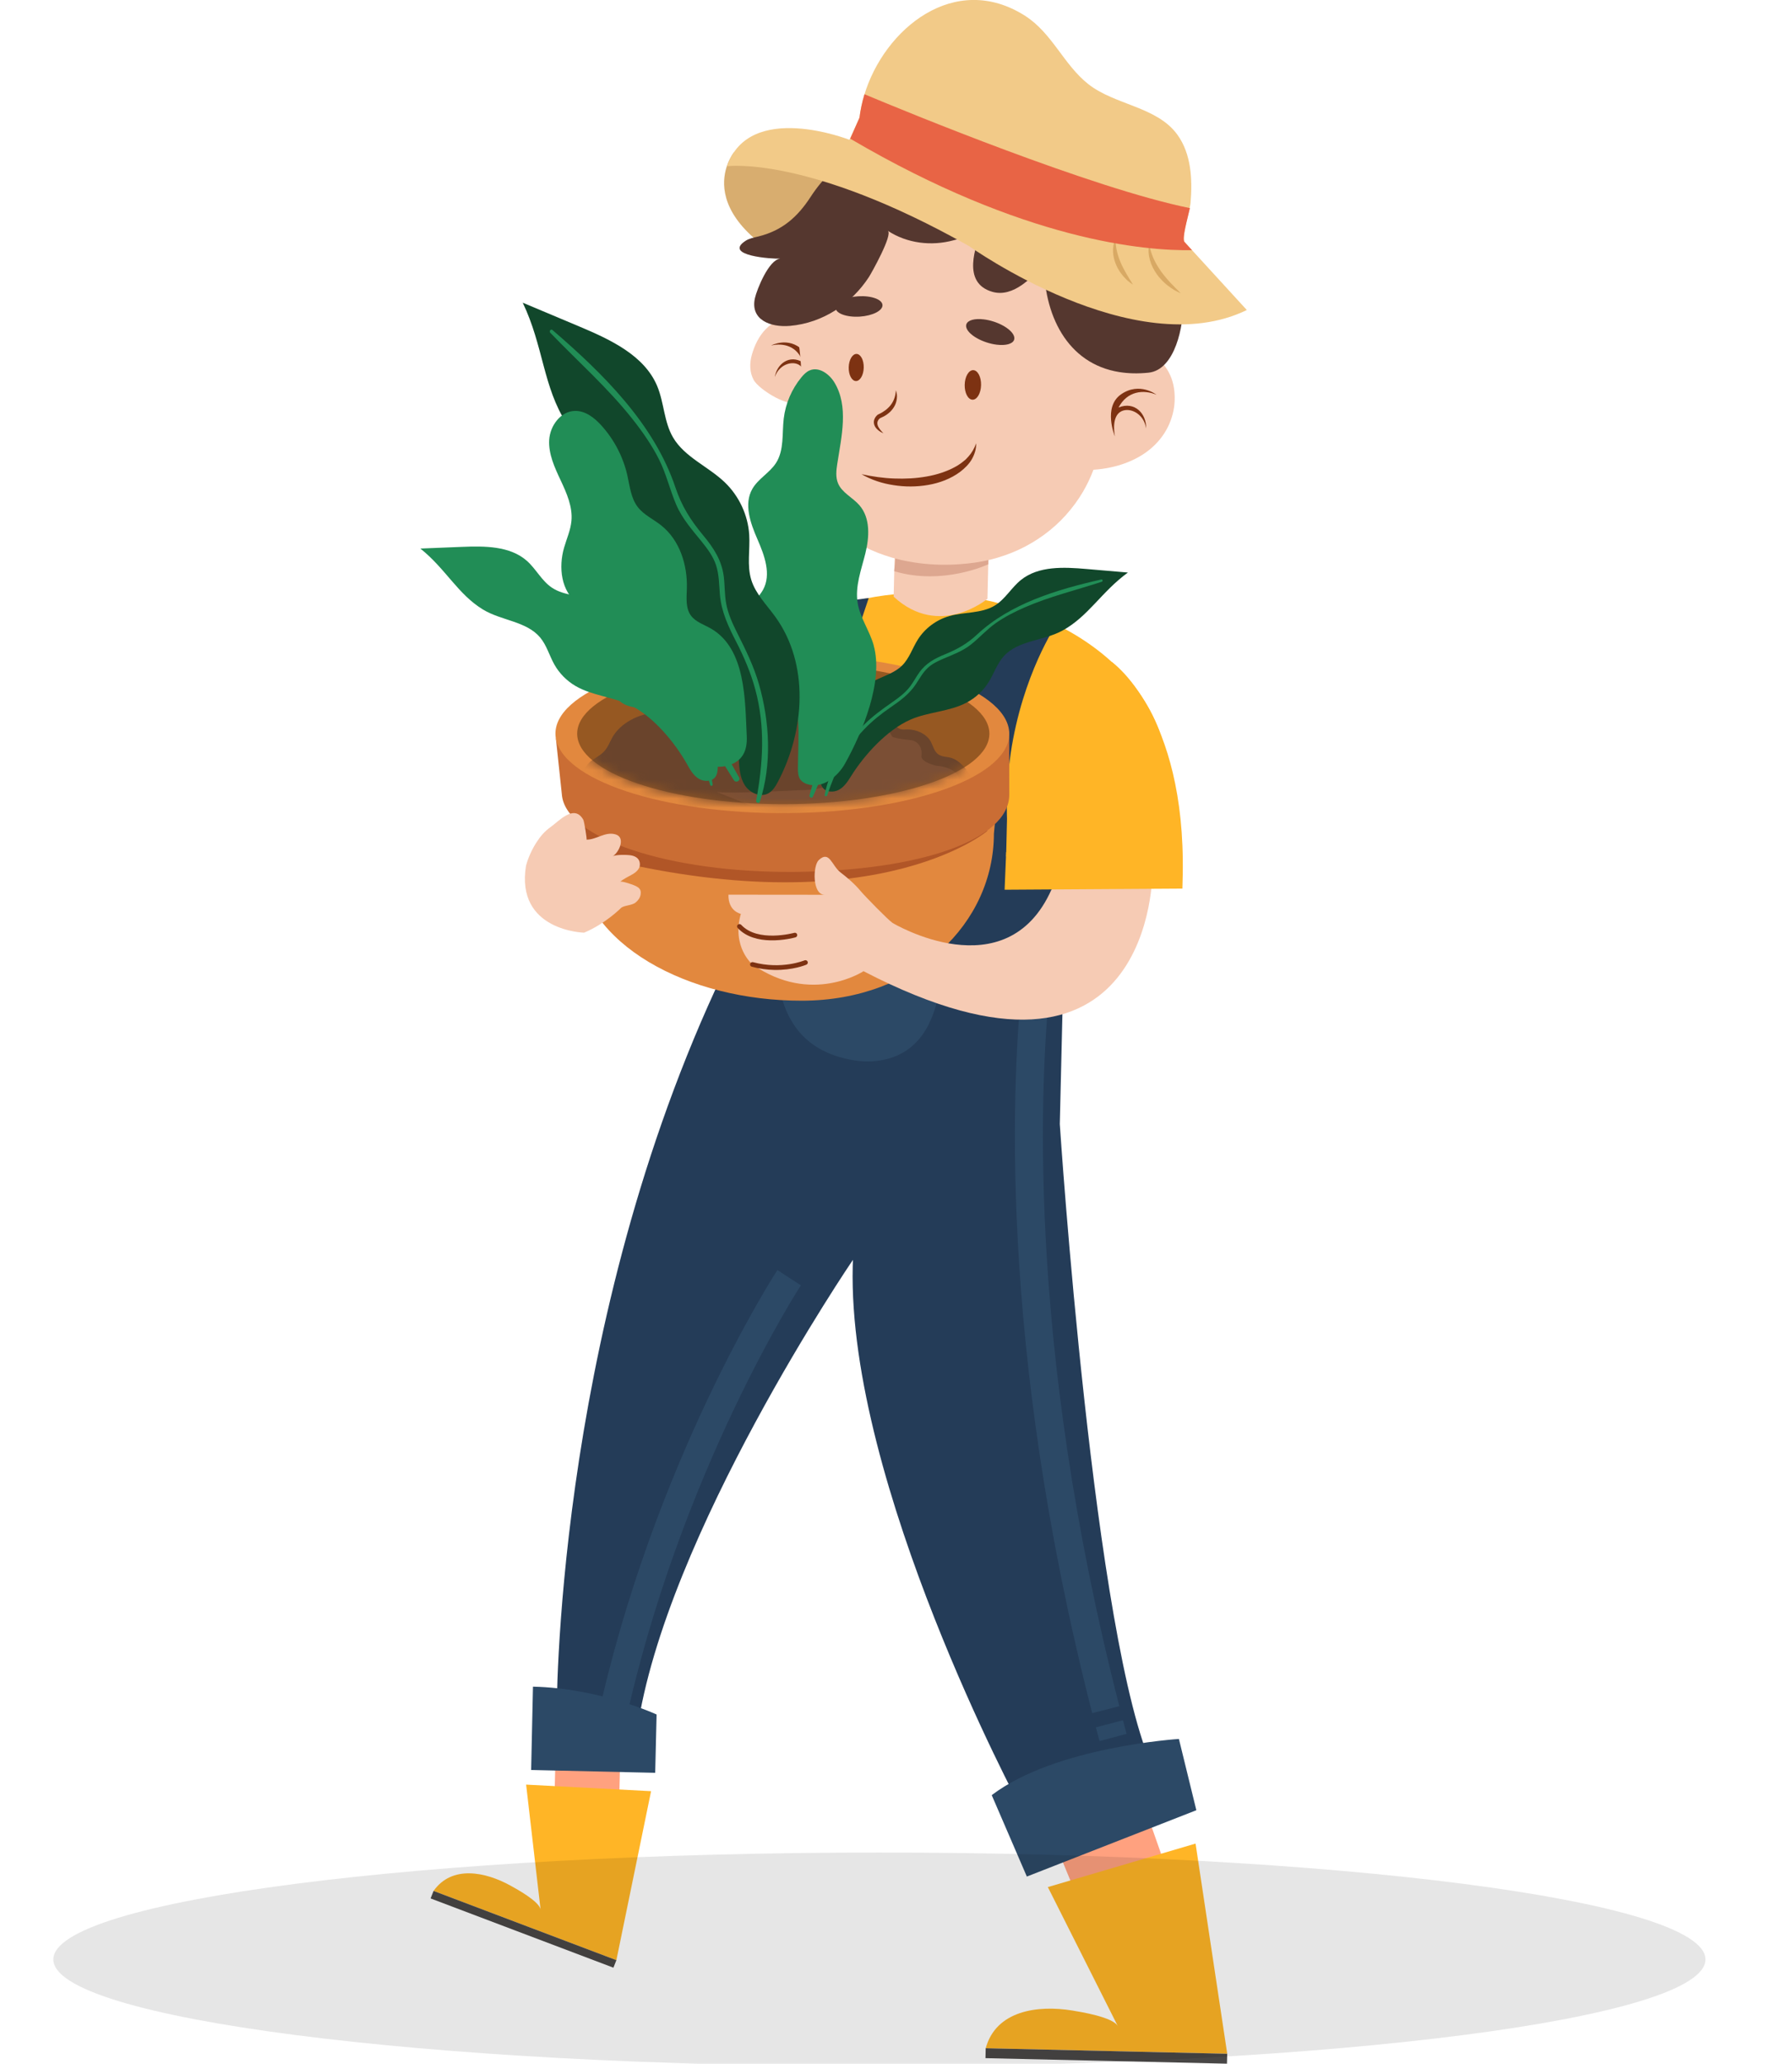 <svg width="192" height="221" viewBox="0 0 192 221" fill="none" xmlns="http://www.w3.org/2000/svg">
<g clip-path="url(#clip0_468_14711)">
<path d="M121.196 189.398L124.635 199.188L115 202.149L110.963 192.344L121.196 189.398Z" fill="#FFA17F"/>
<path d="M66.52 185.301L66.364 191.827L59.432 191.67L59.585 185.142L66.52 185.301Z" fill="#FFA17F"/>
<path d="M124.881 80.452C121.945 67.901 106.293 62.199 94.788 63.759C84.06 65.215 73.754 71.761 67.256 80.273L81.229 82.189L78.658 113.899L112.831 112.894L113.07 91.968L124.884 80.452H124.881Z" fill="#FFB526"/>
<path d="M78.643 16.304C78.643 16.304 72.746 23.511 88.733 30.075L91.679 20.29L78.645 16.304H78.643Z" fill="#D8AD6F"/>
<path d="M105.953 57.564L105.798 64.127C105.798 64.127 100.667 68.439 95.748 63.898L95.889 58.029L105.956 57.564H105.953Z" fill="#F6CBB4"/>
<path d="M105.885 60.429C105.885 60.429 101.031 62.741 95.811 61.169L96.115 58.026L105.936 58.251L105.883 60.429H105.885Z" fill="#DDA790"/>
<path d="M88.456 35.105C88.468 34.621 85.334 34.101 84.979 34.086C82.478 33.977 81.111 36.009 80.553 37.998C80.302 38.894 80.302 39.886 80.764 40.712C81.309 41.686 84.655 43.885 85.932 42.994L88.31 41.33C88.31 41.33 88.458 35.123 88.458 35.105H88.456Z" fill="#F6CBB4"/>
<path d="M82.629 36.994C82.629 36.994 84.481 35.999 86.017 37.506C87.552 39.013 85.851 41.626 85.851 41.626C85.851 41.626 86.524 40.023 85.848 39.27C85.172 38.516 83.508 38.894 83.018 40.376C83.225 38.973 84.594 37.922 86.024 38.809C85.486 37.087 83.961 36.686 82.629 36.996V36.994Z" fill="#7D3212"/>
<path d="M85.442 29.933C85.789 27.275 86.706 24.725 88.586 22.671C90.502 20.575 93.277 19.334 96.122 18.672C99.973 17.779 104.113 17.809 108.004 18.513C126.13 21.79 122.556 34.366 121.447 37.314C121.641 37.337 121.834 37.37 122.023 37.415C122.551 37.539 123.076 37.763 123.584 38.076C124.363 38.561 124.989 39.301 125.394 40.217C125.743 41.005 125.896 41.928 125.854 42.958C125.816 43.88 125.567 44.831 125.135 45.715C124.692 46.619 124.016 47.457 123.182 48.138C121.673 49.37 119.552 50.14 117.214 50.302L117.154 50.307C116.852 51.117 116.473 51.912 116.033 52.662C115.528 53.525 114.909 54.368 114.195 55.166C112.83 56.686 111.093 57.965 109.168 58.861C108.195 59.311 107.157 59.674 106.076 59.939C105.098 60.177 104.02 60.336 102.778 60.424C102.09 60.472 101.391 60.49 100.707 60.474C99.189 60.439 97.701 60.247 96.281 59.904C95.245 59.652 94.227 59.301 93.257 58.864C92.317 58.437 91.409 57.9 90.567 57.261C89.758 56.648 89.009 55.911 88.34 55.065C87.629 54.161 87.045 53.121 86.606 51.975C85.711 49.635 85.653 47.071 85.726 44.65C85.738 44.19 85.758 43.733 85.776 43.274C85.806 42.499 85.839 41.696 85.846 40.906C85.854 40.265 85.841 39.636 85.811 39.036C85.784 38.564 85.738 38.097 85.678 37.541L85.66 37.387C85.298 35.02 85.117 32.43 85.444 29.933H85.442Z" fill="#F6CBB4"/>
<path d="M123.91 42.272C123.91 42.272 122.097 40.858 120.119 42.224C118.141 43.59 119.455 46.735 119.455 46.735C119.455 46.735 119.051 44.872 119.941 44.173C120.83 43.473 122.562 44.183 122.794 45.879C122.856 44.317 121.579 42.931 119.845 43.638C120.783 41.86 122.525 41.696 123.91 42.272Z" fill="#7D3212"/>
<path d="M119.96 39.851C114.304 38.958 111.786 33.674 111.846 27.969C111.838 28.694 110.046 30.133 109.478 30.524C108.555 31.16 107.47 31.581 106.323 31.251C103.035 30.302 104.461 26.434 105.325 24.311C105.051 24.985 102.804 25.558 102.181 25.728C99.783 26.384 97.184 26.063 95.118 24.713C95.706 25.097 93.333 29.31 93.091 29.678C91.236 32.513 88.185 34.588 84.638 34.898C82.554 35.08 80.362 34.255 80.885 31.922C81.084 31.031 82.376 27.767 83.618 27.697C82.763 27.747 77.419 27.389 79.885 25.786C80.284 25.526 80.775 25.44 81.242 25.326C83.831 24.695 85.47 23.206 86.848 21.09C89.562 16.92 93.431 14.946 98.654 15.31C98.654 15.31 111.652 12.119 117.23 19.677C117.662 20.265 118.972 20.775 119.575 21.222C121.282 22.491 122.858 23.958 124.117 25.639C125.608 27.623 126.654 29.938 126.752 32.399C126.847 34.82 125.92 39.621 123.047 39.912C121.928 40.025 120.9 39.998 119.957 39.849L119.96 39.851Z" fill="#55372F"/>
<path d="M105.411 34.202C105.76 34.245 106.127 34.328 106.497 34.449C107.904 34.914 108.87 35.79 108.651 36.398C108.493 36.832 107.759 37.032 106.781 36.91C106.431 36.868 106.067 36.784 105.695 36.663C104.287 36.201 103.322 35.328 103.541 34.717C103.699 34.283 104.433 34.081 105.411 34.202Z" fill="#55372F"/>
<path d="M93.823 31.958C94.273 32.132 94.532 32.382 94.552 32.66C94.593 33.26 93.499 33.818 92.114 33.907C91.421 33.952 90.742 33.866 90.249 33.674C89.799 33.5 89.543 33.25 89.523 32.975C89.502 32.685 89.744 32.395 90.206 32.157C90.666 31.922 91.29 31.768 91.958 31.728C92.652 31.685 93.331 31.768 93.823 31.96V31.958Z" fill="#55372F"/>
<path d="M103.36 41.202C103.34 42.075 103.715 42.792 104.2 42.804C104.685 42.815 105.094 42.115 105.114 41.242C105.134 40.368 104.76 39.652 104.275 39.639C103.79 39.629 103.38 40.328 103.36 41.202Z" fill="#7D3212"/>
<path d="M90.934 39.336C90.914 40.139 91.261 40.795 91.703 40.805C92.148 40.816 92.523 40.174 92.543 39.372C92.563 38.569 92.216 37.913 91.774 37.903C91.329 37.892 90.954 38.533 90.934 39.336Z" fill="#7D3212"/>
<path d="M95.986 41.779C95.966 42.383 95.77 42.938 95.43 43.38C95.34 43.486 95.257 43.599 95.146 43.688C95.051 43.789 94.938 43.877 94.822 43.96C94.712 44.049 94.578 44.112 94.463 44.195C94.337 44.266 94.201 44.326 94.073 44.395L94.033 44.415L94.028 44.42C93.835 44.584 93.716 44.768 93.651 44.995C93.593 45.22 93.636 45.46 93.737 45.649C93.837 45.841 93.985 45.987 94.144 46.111C94.302 46.235 94.478 46.326 94.656 46.406C94.591 46.336 94.526 46.263 94.46 46.197C94.397 46.129 94.342 46.053 94.282 45.985C94.176 45.838 94.076 45.689 94.036 45.535C93.988 45.384 93.99 45.235 94.043 45.106C94.086 44.978 94.201 44.844 94.305 44.773L94.259 44.798C94.407 44.728 94.556 44.665 94.701 44.589C94.84 44.501 94.99 44.427 95.114 44.319C95.383 44.127 95.604 43.872 95.777 43.599C95.951 43.322 96.054 43.009 96.089 42.698C96.126 42.388 96.096 42.07 95.981 41.784L95.986 41.779Z" fill="#7D3212"/>
<path d="M92.307 50.781C93.34 51.387 94.526 51.773 95.74 51.953C96.954 52.149 98.214 52.147 99.443 51.932C100.667 51.723 101.876 51.273 102.877 50.526C103.367 50.145 103.824 49.711 104.128 49.173C104.43 48.643 104.608 48.052 104.586 47.474C104.395 48.025 104.111 48.509 103.739 48.916L103.455 49.214L103.133 49.476C103.032 49.567 102.909 49.638 102.796 49.718C102.68 49.794 102.572 49.88 102.444 49.941C101.474 50.488 100.388 50.839 99.262 51.031C98.138 51.23 96.982 51.289 95.818 51.243C94.652 51.203 93.488 51.034 92.307 50.781Z" fill="#7D3212"/>
<path d="M133.589 33.2C121.602 39.043 103.848 26.366 103.848 26.366C86.521 16.587 77.894 17.804 77.894 17.804C80.31 10.748 91.013 14.972 91.013 14.972L91.126 14.722L92.089 12.594C92.185 11.794 92.356 10.993 92.592 10.203C94.723 3.082 102.295 -3.102 109.823 1.689C112.734 3.544 113.94 6.889 116.585 8.994C119.438 11.258 123.942 11.395 126.142 14.416C127.665 16.512 127.763 19.288 127.559 21.734C127.549 21.843 127.519 22.007 127.479 22.209C127.24 23.309 126.609 25.553 126.908 25.904L127.499 26.551L133.584 33.195L133.589 33.2Z" fill="#F2CA88"/>
<path d="M123.142 26.205C123.225 26.742 123.398 27.235 123.607 27.709C123.823 28.179 124.09 28.621 124.386 29.045L124.615 29.358C124.693 29.461 124.781 29.557 124.864 29.661C125.019 29.87 125.213 30.049 125.381 30.254C125.464 30.357 125.567 30.441 125.658 30.539L125.934 30.829C126.125 31.016 126.324 31.203 126.507 31.41C126.253 31.299 126.01 31.168 125.766 31.036C125.537 30.882 125.301 30.733 125.087 30.559C124.876 30.38 124.658 30.206 124.472 29.996C124.376 29.893 124.281 29.792 124.19 29.686L123.936 29.353C123.615 28.896 123.353 28.391 123.205 27.851C123.057 27.316 122.996 26.74 123.142 26.207V26.205Z" fill="#D8A964"/>
<path d="M119.524 25.637C119.516 26.096 119.582 26.528 119.68 26.947C119.778 27.366 119.923 27.767 120.092 28.164L120.225 28.459C120.27 28.558 120.326 28.651 120.373 28.747C120.464 28.944 120.587 29.125 120.687 29.322L121.029 29.895C121.15 30.085 121.276 30.274 121.384 30.484C121.188 30.357 121.004 30.211 120.823 30.065C120.66 29.901 120.484 29.744 120.336 29.565C120.192 29.381 120.039 29.201 119.921 28.997C119.861 28.896 119.798 28.797 119.74 28.694L119.589 28.373C119.403 27.939 119.28 27.475 119.255 27.003C119.237 26.533 119.293 26.046 119.526 25.637H119.524Z" fill="#D8A964"/>
<path d="M127.718 26.791C122.751 26.879 109.785 25.824 91.094 14.851L92.087 12.607C92.192 11.766 92.373 10.925 92.622 10.092C97.041 11.945 117.007 20.167 127.491 22.287C127.237 23.446 126.614 25.546 126.911 25.912L127.715 26.793L127.718 26.791Z" fill="#E86445"/>
<path d="M59.643 183.804L68.259 185.342C71.261 164.425 91.385 134.916 91.385 134.916C91.375 135.143 91.367 135.371 91.362 135.603V135.62C90.807 158.975 109.29 193.424 109.29 193.424L123.605 189.512C117.2 175.971 113.55 120.376 113.55 120.376L114.226 91.998L113.098 91.948L107.799 91.715L107.895 87.679C107.887 87.525 107.885 87.371 107.882 87.217V87.214C107.829 84.872 107.993 82.681 108.292 80.664C109.549 72.207 113.181 66.876 113.181 66.876C111.911 66.076 110.27 65.422 108.229 64.935L103.787 74.772L103.247 75.966L102.103 78.496L101.905 78.937L101.608 79.594L96.995 78.508L88.859 76.587L88.889 76.501L90.271 72.394L90.588 71.45L93.077 64.046L93.004 64.054L89.389 64.506L89.163 64.996L86.32 71.157L85.885 72.104L83.922 76.357L83.522 77.228L82.924 78.528L81.235 82.189L81.147 83.269L80.838 87.093L80.76 88.06L80.34 93.248L80.249 94.371L80.134 95.815L79.842 99.414L79.837 99.445C79.762 99.591 79.686 99.732 79.616 99.874C79.483 100.131 79.352 100.391 79.221 100.649C78.319 102.416 77.464 104.19 76.645 105.97C59.298 143.754 59.648 183.807 59.648 183.807L59.643 183.804Z" fill="#243C58"/>
<path d="M100.121 91.476L85.433 88.951C83.488 96.63 79.486 111.599 91.509 113.551C93.567 113.884 95.805 113.523 97.444 112.256C100.309 110.044 100.739 105.993 101.166 102.699C101.267 101.924 102.267 91.991 102.642 92.082C102.637 92.082 100.121 91.476 100.121 91.476Z" fill="#2C4966"/>
<path d="M111.746 99.7C111.746 99.7 111.649 100.208 111.506 101.195" stroke="#2C4966" stroke-width="3" stroke-miterlimit="10"/>
<path d="M111.111 104.287C109.927 114.957 108.343 143.573 118.476 183.085" stroke="#2C4966" stroke-width="3" stroke-miterlimit="10"/>
<path d="M118.869 184.597C118.997 185.085 119.125 185.572 119.255 186.062" stroke="#2C4966" stroke-width="3" stroke-miterlimit="10"/>
<path d="M84.548 136.827C84.548 136.827 71.362 157.062 65.387 184.829" stroke="#2C4966" stroke-width="3" stroke-miterlimit="10"/>
<path d="M85.933 107.164C98.162 107.141 106.487 98.824 106.49 89.267L107.166 82.257L60.779 82.343L61.8 92.061C62.433 101.134 73.704 107.187 85.933 107.164Z" fill="#E2883E"/>
<path d="M105.814 88.964C105.814 88.964 93.147 99.743 61.75 91.18L61.493 88.82L60.779 78.571L105.814 88.966V88.964Z" fill="#B15627"/>
<path d="M108.127 78.352L108.137 85.094C108.137 89.928 98.581 93.25 85.158 93.371C71.735 93.493 60.562 89.782 60.2 85.084L59.559 79.069L108.127 78.352Z" fill="#CA6D34"/>
<path d="M59.521 78.788C59.883 83.486 71.056 87.197 84.479 87.076C97.901 86.954 108.486 83.049 108.127 78.352C107.765 73.654 96.592 69.943 83.169 70.064C69.746 70.186 59.161 74.091 59.521 78.788Z" fill="#E2883E"/>
<path d="M83.922 86.116C96.118 86.116 106.005 82.737 106.005 78.569C106.005 74.4 96.118 71.021 83.922 71.021C71.727 71.021 61.84 74.4 61.84 78.569C61.84 82.737 71.727 86.116 83.922 86.116Z" fill="#965822"/>
<mask id="mask0_468_14711" style="mask-type:luminance" maskUnits="userSpaceOnUse" x="61" y="71" width="46" height="16">
<path d="M83.922 86.116C96.118 86.116 106.005 82.737 106.005 78.569C106.005 74.4 96.118 71.021 83.922 71.021C71.727 71.021 61.84 74.4 61.84 78.569C61.84 82.737 71.727 86.116 83.922 86.116Z" fill="white"/>
</mask>
<g mask="url(#mask0_468_14711)">
<path d="M61.934 83.738C62.074 84.117 63.359 84.632 64.925 84.736C65.249 84.758 65.588 84.768 65.875 84.814C66.513 84.912 66.606 85.117 66.918 85.281C67.363 85.513 68.401 85.682 69.444 85.695C69.673 85.695 69.907 85.695 70.126 85.712C70.694 85.763 70.84 85.934 71.113 86.066C71.548 86.268 72.463 86.397 73.376 86.447C74.291 86.5 75.216 86.487 76.136 86.482C76.55 86.482 76.978 86.482 77.395 86.49C77.903 86.5 78.406 86.525 78.893 86.571C79.539 86.634 80.112 86.735 80.716 86.818C81.218 86.889 81.749 86.947 82.292 86.992C84.32 87.164 86.552 87.161 88.422 86.975C88.712 86.947 89.003 86.911 89.327 86.919C89.632 86.924 89.913 86.962 90.2 86.992C91.313 87.106 92.618 87.081 93.535 86.927C94.018 86.846 94.412 86.73 94.988 86.687C95.39 86.656 95.835 86.667 96.265 86.667C98.284 86.659 100.144 86.381 100.973 85.962C101.285 85.803 101.466 85.627 101.933 85.493C102.305 85.387 102.828 85.319 103.26 85.225C103.381 85.2 103.494 85.175 103.605 85.147C104.186 85.006 104.59 84.864 104.59 84.864C104.47 83.6 103.225 81.368 101.664 81.1C101.34 81.045 101.001 81.025 100.717 80.888C100.083 80.588 100 79.904 99.699 79.369C99.266 78.614 98.236 78.097 97.195 78.112C96.966 78.117 96.73 78.144 96.514 78.087C95.948 77.943 95.815 77.372 95.544 76.953C95.121 76.294 94.211 75.913 93.299 75.787C92.389 75.661 91.459 75.757 90.539 75.815C90.124 75.845 89.697 75.865 89.28 75.858C88.772 75.85 88.267 75.797 87.781 75.663C87.138 75.487 86.57 75.176 85.969 74.926C83.601 73.934 80.65 73.889 78.262 74.815C77.971 74.926 77.679 75.055 77.355 75.055C77.051 75.055 76.772 74.941 76.485 74.855C75.377 74.53 74.07 74.691 73.142 75.259C72.654 75.56 72.252 75.974 71.674 76.148C71.269 76.269 70.824 76.261 70.394 76.287C68.374 76.42 66.496 77.455 65.641 78.912C65.32 79.462 65.131 80.071 64.653 80.545C64.274 80.921 63.748 81.181 63.309 81.514C62.539 82.093 61.936 83.733 61.936 83.733L61.934 83.738Z" fill="#6A442C"/>
<path d="M76.795 84.811L82.292 86.995C84.321 87.166 86.553 87.164 88.423 86.977C88.712 86.949 89.004 86.914 89.328 86.921C89.632 86.927 89.914 86.965 90.2 86.995C91.314 87.108 92.618 87.083 93.536 86.929C94.018 86.848 94.413 86.732 94.989 86.689C95.391 86.659 95.836 86.669 96.266 86.669C98.284 86.662 100.144 86.384 100.974 85.965C101.285 85.806 101.466 85.629 101.934 85.495C102.306 85.389 102.829 85.321 103.261 85.228C103.382 85.203 103.495 85.177 103.606 85.15C103.221 84.448 102.864 83.895 102.864 83.895C102.864 83.895 103.068 82.226 100.318 82.002C100.318 82.002 98.706 81.643 98.722 80.984C98.722 80.984 98.996 79.654 97.709 79.27C97.709 79.27 95.808 79.099 95.572 78.869C95.572 78.869 94.571 76.723 93.151 76.819L89.989 76.971C89.989 76.971 88.508 77.902 89.248 79.142C89.248 79.142 90.67 82.36 89.803 83.079C89.803 83.079 89.765 84.622 85.552 84.624C85.552 84.624 77.969 85.031 76.797 84.811H76.795Z" fill="#7B4F35"/>
</g>
<path d="M123.482 93.258C123.482 93.258 123.756 120.218 92.521 104.004C92.521 104.004 86.934 107.694 80.622 103.282C80.622 103.282 78.375 101.434 79.375 97.862C79.375 97.862 78.005 97.607 78.048 95.81C78.048 95.81 88.281 95.82 88.359 95.82C87.011 95.82 87.084 92.705 87.725 92.104C88.879 91.024 89.115 92.703 90.046 93.419C90.8 94.003 91.581 94.664 92.19 95.399C92.642 95.944 95.128 98.491 95.636 98.839C95.636 98.839 107.822 106.145 112.663 95.25L123.48 93.25L123.482 93.258Z" fill="#F6CBB4"/>
<path d="M82.537 100.702C83.939 100.735 85.143 100.404 85.234 100.379C85.37 100.341 85.447 100.202 85.41 100.069C85.372 99.935 85.229 99.857 85.093 99.897C85.053 99.907 81.187 100.962 79.417 99.039C79.322 98.935 79.161 98.928 79.055 99.021C78.95 99.115 78.942 99.273 79.038 99.374C79.958 100.374 81.323 100.675 82.537 100.702Z" fill="#7D3212"/>
<path d="M82.934 103.867C84.945 103.913 86.322 103.337 86.4 103.304C86.528 103.249 86.589 103.103 86.531 102.974C86.473 102.848 86.322 102.79 86.194 102.845C86.169 102.855 83.746 103.865 80.687 103.039C80.551 103.002 80.41 103.082 80.373 103.216C80.335 103.35 80.415 103.489 80.551 103.524C81.406 103.754 82.21 103.852 82.931 103.867H82.934Z" fill="#7D3212"/>
<path d="M119.106 70.877C119.106 70.877 127.047 76.358 126.72 93.679L126.685 95.159L107.637 95.28L107.805 91.266L119.106 70.88V70.877Z" fill="#FFB526"/>
<path d="M62.581 99.879C62.581 99.879 55.221 99.71 56.358 92.708C56.591 91.845 56.983 90.989 57.464 90.232C57.866 89.595 58.351 89.022 58.972 88.583C59.887 87.939 61.523 86.059 62.496 87.785C62.599 87.97 62.908 89.916 62.843 89.916C63.913 89.924 64.813 89.043 65.922 89.343C67.088 89.659 66.314 91.312 65.643 91.698C65.99 91.501 67.247 91.529 67.641 91.605C68.172 91.706 68.579 92.006 68.559 92.609C68.541 93.069 68.149 93.407 67.772 93.624C67.335 93.877 66.809 94.109 66.447 94.434C66.583 94.313 67.704 94.71 67.883 94.783C68.398 94.992 68.745 95.199 68.637 95.798C68.574 96.148 68.378 96.419 68.104 96.646C67.699 96.981 66.819 96.946 66.523 97.247C66.523 97.247 64.869 98.918 62.584 99.879H62.581Z" fill="#F6CBB4"/>
<path d="M126.31 186.223C126.31 186.223 113.113 187.038 106.256 192.238L110.019 200.957L128.18 193.854L126.312 186.223H126.31Z" fill="#2C4966"/>
<path d="M70.349 183.603C70.349 183.603 64.283 180.785 57.104 180.621L56.908 189.545L70.2 189.848L70.349 183.6V183.603Z" fill="#2C4966"/>
<path d="M128.095 197.426L112.269 202.085C112.269 202.085 119.76 216.969 119.773 216.989C119.28 216.01 115.806 215.454 114.896 215.305C111.209 214.702 106.719 215.29 105.613 219.344L131.489 219.935L128.095 197.423V197.426Z" fill="#FFB526"/>
<path d="M131.487 219.937L131.461 220.998L105.586 220.404L105.611 219.344L131.487 219.937Z" fill="#494746"/>
<path d="M69.758 191.814L56.37 191.112C56.37 191.112 57.918 204.494 57.921 204.511C57.818 203.63 55.322 202.272 54.671 201.914C52.024 200.46 48.432 199.702 46.451 202.497L66.04 209.916L69.758 191.814Z" fill="#FFB526"/>
<path d="M66.04 209.913L65.724 210.716L46.135 203.3L46.452 202.497L66.04 209.913Z" fill="#494746"/>
<path d="M97.535 77.067C99.458 76.227 101.697 76.222 103.552 75.247C104.518 74.74 105.342 73.977 105.915 73.064C106.496 72.135 106.83 71.049 107.574 70.241C109.123 68.558 111.832 68.631 113.848 67.523C116.621 65.996 118.016 63.373 120.846 61.313C119.366 61.187 117.885 61.058 116.405 60.932C113.976 60.722 111.272 60.591 109.387 62.108C108.361 62.931 107.705 64.165 106.579 64.85C105.154 65.715 103.326 65.516 101.717 65.973C100.33 66.369 99.103 67.28 98.342 68.484C97.756 69.411 97.427 70.511 96.64 71.284C95.871 72.039 94.78 72.362 93.807 72.836C89.999 74.699 87.97 79.061 87.9 83.234C87.892 83.61 87.907 84.009 88.124 84.319C88.493 84.852 89.325 84.887 89.896 84.569C90.466 84.251 90.833 83.681 91.175 83.133C92.588 80.859 95.031 78.165 97.535 77.072V77.067Z" fill="#11472B"/>
<path d="M117.995 62.055C113.272 63.128 108.255 64.618 104.681 67.957C103.64 68.929 102.562 69.535 101.245 70.07C100.149 70.514 99.198 71.034 98.502 72.004C98.12 72.536 97.826 73.127 97.411 73.639C96.921 74.243 96.29 74.715 95.652 75.162C94.546 75.937 93.47 76.701 92.52 77.663C90.534 79.678 88.875 82.341 88.36 85.127C88.332 85.281 88.581 85.322 88.629 85.178C89.501 82.553 90.622 80.162 92.567 78.123C93.435 77.214 94.407 76.441 95.443 75.73C96.476 75.023 97.431 74.319 98.125 73.271C98.525 72.668 98.867 72.026 99.402 71.524C99.875 71.08 100.478 70.795 101.074 70.54C102.117 70.095 103.15 69.724 104.042 69.012C104.96 68.283 105.731 67.399 106.697 66.723C107.652 66.054 108.703 65.519 109.771 65.052C112.443 63.883 115.276 63.206 118.041 62.303C118.194 62.252 118.156 62.015 117.99 62.053L117.995 62.055Z" fill="#218D56"/>
<path d="M93.612 69.108C93.174 67.548 92.151 66.165 91.89 64.567C91.598 62.789 92.282 61.02 92.715 59.271C93.149 57.521 93.272 55.484 92.084 54.111C91.365 53.281 90.226 52.778 89.796 51.773C89.517 51.12 89.597 50.377 89.706 49.676C90.161 46.735 90.95 43.511 89.401 40.957C88.851 40.048 87.748 39.245 86.757 39.662C86.395 39.813 86.116 40.106 85.867 40.404C84.827 41.664 84.163 43.216 83.972 44.824C83.781 46.435 84.027 48.194 83.15 49.57C82.474 50.63 81.232 51.264 80.609 52.354C79.669 53.992 80.405 56.029 81.159 57.759C81.913 59.488 82.665 61.515 81.75 63.166C81.38 63.832 80.772 64.352 80.443 65.039C79.797 66.382 80.38 68.002 81.28 69.196C82.177 70.393 83.376 71.359 84.183 72.617C85.973 75.406 85.503 78.97 85.49 82.267C85.49 82.701 85.508 83.166 85.774 83.511C85.943 83.726 86.192 83.87 86.453 83.961C88.052 84.519 89.736 83.216 90.548 81.755C92.425 78.385 94.68 72.94 93.607 69.11L93.612 69.108Z" fill="#218D56"/>
<path d="M87.516 45.786C87.516 49.307 87.39 52.798 87.606 56.32C87.822 59.808 88.227 63.284 88.808 66.733C89.343 69.916 89.913 73.079 89.567 76.315C89.24 79.352 88.395 82.557 87.084 85.332C86.988 85.536 86.674 85.377 86.729 85.175C87.599 81.952 88.863 78.935 89.154 75.573C89.448 72.17 88.689 68.833 88.182 65.488C87.702 62.318 87.373 59.124 87.197 55.923C87.013 52.569 86.862 49.131 87.154 45.781C87.174 45.554 87.518 45.559 87.518 45.788L87.516 45.786Z" fill="#218D56"/>
<path d="M75.185 69.035C73.275 66.614 70.351 65.069 68.624 62.517C67.727 61.189 67.194 59.627 67.101 58.036C67.006 56.423 67.347 54.775 66.953 53.207C66.136 49.943 62.541 48.176 60.704 45.339C58.175 41.439 58.23 37.049 56.006 32.415C58.032 33.265 60.058 34.118 62.081 34.969C65.404 36.368 69.032 38.056 70.409 41.333C71.158 43.115 71.133 45.175 72.113 46.846C73.353 48.959 75.886 49.953 77.661 51.657C79.192 53.129 80.139 55.163 80.273 57.261C80.373 58.874 80.016 60.538 80.491 62.088C80.956 63.602 82.148 64.774 83.08 66.066C86.723 71.12 86.25 78.213 83.354 83.711C83.093 84.206 82.789 84.718 82.286 84.975C81.424 85.417 80.31 84.89 79.795 84.082C79.28 83.274 79.207 82.277 79.154 81.325C78.938 77.38 77.674 72.185 75.188 69.032L75.185 69.035Z" fill="#11472B"/>
<path d="M59.203 35.35C64.608 40 70.092 45.397 72.372 52.217C73.036 54.204 74.011 55.736 75.349 57.339C76.462 58.675 77.332 60.007 77.548 61.752C77.666 62.711 77.628 63.685 77.804 64.639C78.013 65.765 78.501 66.816 79.013 67.835C79.903 69.607 80.763 71.349 81.313 73.257C82.465 77.256 82.726 81.875 81.406 85.869C81.334 86.088 80.977 85.97 81.017 85.75C81.758 81.724 82.005 77.826 80.921 73.823C80.439 72.041 79.722 70.362 78.875 68.719C78.033 67.086 77.287 65.508 77.131 63.663C77.04 62.6 77.053 61.527 76.711 60.502C76.409 59.596 75.829 58.808 75.233 58.066C74.187 56.769 73.106 55.575 72.445 54.03C71.769 52.445 71.392 50.763 70.618 49.216C69.849 47.686 68.861 46.265 67.797 44.917C65.143 41.552 61.928 38.722 58.962 35.638C58.799 35.466 59.015 35.183 59.206 35.347L59.203 35.35Z" fill="#218D56"/>
<path d="M76.146 67.298C75.414 66.881 74.547 66.609 74.044 65.942C73.436 65.132 73.562 64.021 73.592 63.017C73.665 60.497 72.828 57.827 70.824 56.249C69.995 55.595 68.979 55.136 68.336 54.303C67.592 53.338 67.479 52.061 67.21 50.88C66.762 48.921 65.8 47.076 64.442 45.571C63.701 44.748 62.73 43.983 61.612 44.004C60.069 44.029 58.93 45.599 58.842 47.108C58.754 48.618 59.425 50.062 60.069 51.435C60.715 52.811 61.363 54.267 61.227 55.774C61.137 56.766 60.712 57.695 60.435 58.655C59.83 60.752 60.109 63.337 61.906 64.622C62.522 65.064 63.268 65.314 63.861 65.788C64.942 66.652 65.332 68.103 65.42 69.466C65.508 70.829 65.36 72.218 65.641 73.556C65.752 74.073 65.933 74.596 66.3 74.982C67.252 75.987 68.929 75.699 70.236 76.186C71.314 76.587 72.099 77.509 72.737 78.45C73.931 80.21 75.346 82.673 77.913 81.999C79.587 81.56 80.087 80.351 80.009 78.816C79.821 75.052 79.941 69.448 76.143 67.295L76.146 67.298Z" fill="#218D56"/>
<path d="M62.075 47.517C65.891 52.435 66.99 58.715 69.214 64.365C71.841 71.036 75.737 76.991 79.186 83.251C79.382 83.607 78.847 83.89 78.63 83.552C74.983 77.827 71.668 71.683 69.154 65.397C66.781 59.465 65.652 52.965 61.9 47.644C61.829 47.543 62 47.419 62.075 47.517Z" fill="#218D56"/>
<path d="M67.579 75.547C65.699 74.621 63.459 74.512 61.654 73.455C60.714 72.904 59.927 72.104 59.397 71.165C58.859 70.211 58.578 69.113 57.874 68.27C56.408 66.518 53.696 66.467 51.735 65.266C49.038 63.615 47.769 60.929 45.039 58.743C46.525 58.682 48.01 58.624 49.493 58.564C51.929 58.465 54.636 58.46 56.449 60.058C57.434 60.929 58.03 62.189 59.123 62.926C60.503 63.857 62.34 63.739 63.927 64.271C65.294 64.728 66.475 65.698 67.179 66.934C67.72 67.886 67.996 69.002 68.745 69.807C69.479 70.595 70.55 70.968 71.5 71.488C75.215 73.523 77.035 77.973 76.907 82.143C76.894 82.519 76.862 82.916 76.633 83.216C76.239 83.731 75.406 83.729 74.851 83.383C74.298 83.04 73.956 82.454 73.642 81.888C72.337 79.551 70.027 76.749 67.579 75.542V75.547Z" fill="#218D56"/>
<path d="M47.854 59.616C52.522 60.904 57.462 62.623 60.875 66.121C61.868 67.139 62.916 67.795 64.206 68.388C65.279 68.883 66.204 69.446 66.853 70.446C67.21 70.996 67.476 71.599 67.865 72.129C68.326 72.755 68.934 73.255 69.55 73.73C70.618 74.555 71.656 75.368 72.558 76.373C74.446 78.475 75.977 81.212 76.359 84.019C76.379 84.173 76.128 84.203 76.088 84.057C75.344 81.396 74.336 78.955 72.488 76.83C71.666 75.883 70.731 75.065 69.728 74.308C68.73 73.556 67.808 72.808 67.164 71.731C66.795 71.109 66.483 70.453 65.97 69.928C65.518 69.464 64.93 69.148 64.349 68.868C63.328 68.376 62.315 67.959 61.456 67.207C60.573 66.437 59.844 65.518 58.914 64.799C57.992 64.087 56.969 63.506 55.923 62.989C53.309 61.699 50.514 60.894 47.794 59.864C47.643 59.806 47.691 59.571 47.857 59.616H47.854Z" fill="#218D56"/>
<path opacity="0.1" d="M94.221 221.28C143.101 221.28 182.727 216.155 182.727 209.833C182.727 203.511 143.101 198.386 94.221 198.386C45.34 198.386 5.715 203.511 5.715 209.833C5.715 216.155 45.34 221.28 94.221 221.28Z" fill="black"/>
</g>
<defs>
<clipPath id="clip0_468_14711">
<rect width="191.381" height="221" fill="white"/>
</clipPath>
</defs>
</svg>
